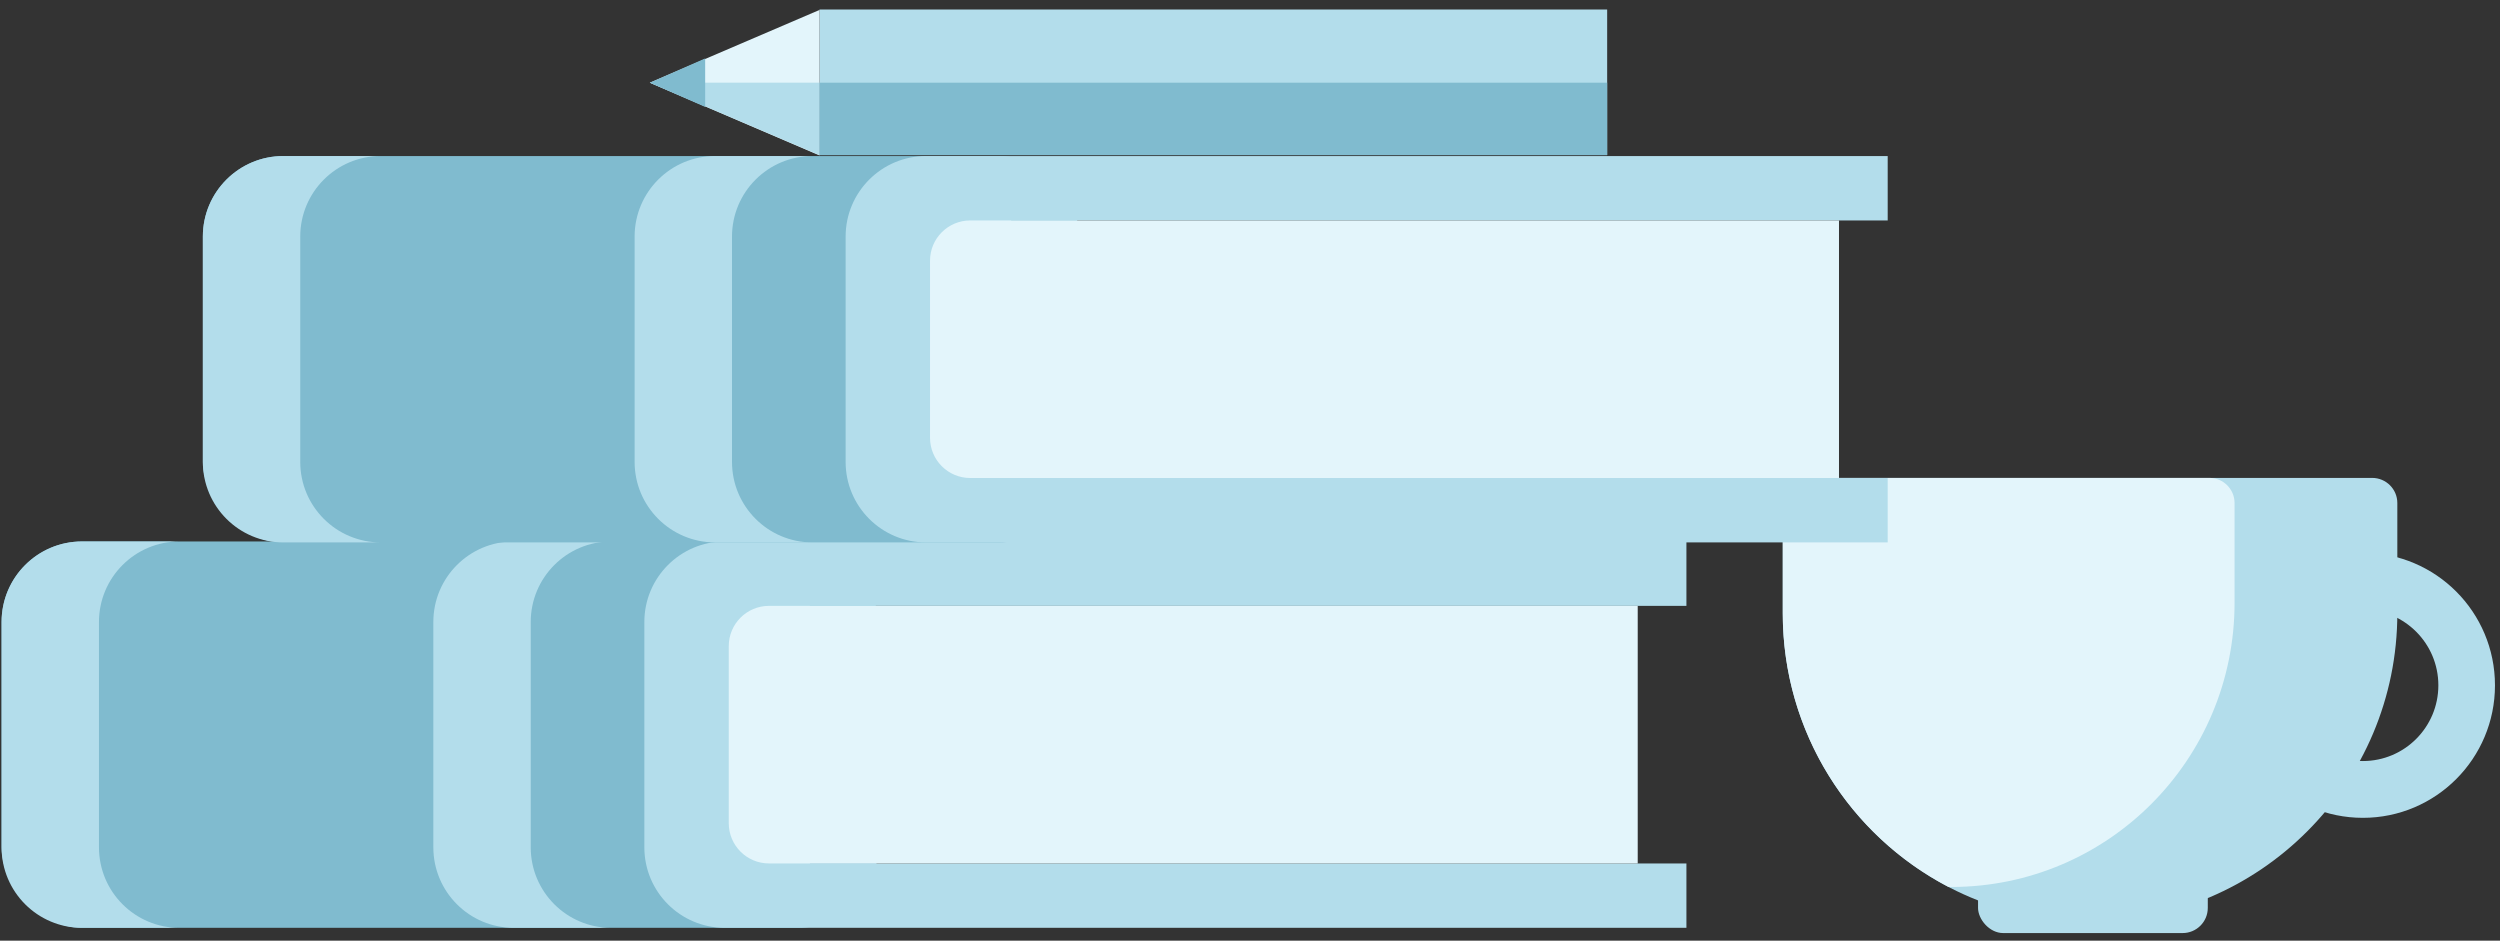 <?xml version="1.0" encoding="UTF-8" standalone="no"?>
<svg width="497px" height="187px" viewBox="0 0 497 187" version="1.1" xmlns="http://www.w3.org/2000/svg" xmlns:xlink="http://www.w3.org/1999/xlink" xmlns:sketch="http://www.bohemiancoding.com/sketch/ns">
    <rect x="0" y="0" width="497" height="187" fill="#333333" stroke="none"/>
    <!-- Generator: Sketch 3.3 (11970) - http://www.bohemiancoding.com/sketch -->
    <title>stationery</title>
    <desc>Created with Sketch.</desc>
    <defs></defs>
    <g id="Page-1" stroke="none" stroke-width="1" fill="none" fill-rule="evenodd" sketch:type="MSPage">
        <g id="Group-+-Group-+-Group-+-Group" sketch:type="MSLayerGroup">
            <g id="Group" transform="translate(224.431, 15.835) scale(1, -1) rotate(-90) translate(-224.431, -15.835) translate(209.369, -79.927)" sketch:type="MSShapeGroup">
                <rect id="Rectangle-15" fill="#B3DDEB" x="1.117" y="34.243" width="28.92" height="156.592"></rect>
                <polygon id="Triangle-37" fill="#E3F5FB" points="15.665 0.521 30.125 34.243 1.205 34.243 "></polygon>
                <polygon id="Triangle-37-Copy" fill="#B3DDEB" transform="translate(22.873, 17.382) scale(-1, 1) translate(-22.873, -17.382) " points="30.081 0.521 30.081 34.243 15.665 34.243 "></polygon>
                <rect id="Rectangle-10-Copy-5" fill="#80BBCF" x="15.665" y="34.243" width="14.416" height="156.592"></rect>
                <polygon id="Triangle-37-Copy-2" fill="#80BBCF" points="15.665 0.521 20.485 11.52 10.845 11.52 "></polygon>
            </g>
            <g id="Group" transform="translate(354.413, 95.008)" sketch:type="MSShapeGroup">
                <rect id="Rectangle-4" fill="#B3DDEB" x="38.822" y="69.867" width="45.673" height="20.617" rx="5"></rect>
                <path d="M115.325,67.577 C129.83,67.577 141.588,55.782 141.588,41.233 C141.588,26.684 129.83,14.89 115.325,14.89 C100.821,14.89 89.063,26.684 89.063,41.233 C89.063,55.782 100.821,67.577 115.325,67.577 Z M115.325,56.287 C123.613,56.287 130.332,49.547 130.332,41.233 C130.332,32.919 123.613,26.18 115.325,26.18 C107.037,26.18 100.318,32.919 100.318,41.233 C100.318,49.547 107.037,56.287 115.325,56.287 Z" id="Oval-2" fill="#B3DDEB"></path>
                <path d="M122.176,26.916 L122.176,4.991 C122.176,2.242 119.939,0 117.178,0 L4.998,0 C2.238,0 0,2.235 0,4.991 L0,26.916 C-6.21724894e-15,60.758 27.35,88.193 61.088,88.193 C94.826,88.193 122.176,60.758 122.176,26.916 Z" id="Rectangle-2" fill="#B3DDEB"></path>
                <path d="M32.947,81.318 C13.371,71.108 -4.96809264e-15,50.579 0,26.916 L0,4.991 C0,2.235 2.238,0 4.998,0 L44.907,0 L84.815,0 C87.579,0 89.819,2.238 89.819,5.001 L89.819,24.819 C89.819,56.024 64.6,81.321 33.491,81.321 C33.31,81.321 33.128,81.32 32.947,81.318 Z" id="Rectangle-2-Copy-2" fill="#E3F5FB"></path>
            </g>
            <g id="Group-+-Group" transform="translate(0, 30.161)" sketch:type="MSShapeGroup">
                <g id="Group" transform="translate(0.314, 76.972)">
                    <rect id="Rectangle-40" fill="#80BBCF" x="0" y="0.509" width="174.249" height="76.811" rx="16"></rect>
                    <path d="M127.783,16.518 C127.783,7.677 134.945,0.509 143.779,0.509 L334.946,0.509 L334.946,77.32 C334.946,80.133 334.946,77.32 334.946,77.32 C334.946,77.32 327.785,77.32 318.948,77.32 L143.78,77.32 C134.945,77.32 127.783,70.163 127.783,61.312 L127.783,16.518 Z M160.697,13.311 L334.946,13.311 L334.946,64.518 L160.697,64.518 L160.697,13.311 Z" id="Rectangle-8" fill="#B3DDEB"></path>
                    <path d="M144.562,21.312 C144.562,16.893 148.148,13.311 152.568,13.311 L325.265,13.311 L325.265,64.518 L152.56,64.518 C148.143,64.518 144.562,60.938 144.562,56.517 L144.562,21.312 Z" id="Rectangle-39" fill="#E3F5FB"></path>
                    <path d="M50.016,0.509 L15.998,0.509 C7.159,0.509 0,7.677 0,16.518 L0,61.312 C0,70.163 7.163,77.32 15.998,77.32 L50.016,77.32 L35.359,77.32 C26.524,77.32 19.361,70.163 19.361,61.312 L19.361,16.518 C19.361,7.677 26.52,0.509 35.359,0.509 L50.016,0.509 Z" id="Rectangle-7" fill="#B3DDEB"></path>
                    <path d="M135.85,0.509 L101.832,0.509 C92.993,0.509 85.834,7.677 85.834,16.518 L85.834,61.312 C85.834,70.163 92.997,77.32 101.832,77.32 L135.85,77.32 L121.193,77.32 C112.358,77.32 105.195,70.163 105.195,61.312 L105.195,16.518 C105.195,7.677 112.354,0.509 121.193,0.509 L135.85,0.509 Z" id="Rectangle-7-Copy-2" fill="#B3DDEB"></path>
                </g>
                <g id="Group" transform="translate(40.327, 0.35)">
                    <rect id="Rectangle-40" fill="#80BBCF" x="0" y="0.509" width="174.249" height="76.811" rx="16"></rect>
                    <path d="M127.783,16.518 C127.783,7.677 134.945,0.509 143.779,0.509 L334.946,0.509 L334.946,77.32 C334.946,80.133 334.946,77.32 334.946,77.32 C334.946,77.32 327.785,77.32 318.948,77.32 L143.78,77.32 C134.945,77.32 127.783,70.163 127.783,61.312 L127.783,16.518 Z M160.697,13.311 L334.946,13.311 L334.946,64.518 L160.697,64.518 L160.697,13.311 Z" id="Rectangle-8" fill="#B3DDEB"></path>
                    <path d="M144.562,21.312 C144.562,16.893 148.148,13.311 152.568,13.311 L325.265,13.311 L325.265,64.518 L152.56,64.518 C148.143,64.518 144.562,60.938 144.562,56.517 L144.562,21.312 Z" id="Rectangle-39" fill="#E3F5FB"></path>
                    <path d="M50.016,0.509 L15.998,0.509 C7.159,0.509 0,7.677 0,16.518 L0,61.312 C0,70.163 7.163,77.32 15.998,77.32 L50.016,77.32 L35.359,77.32 C26.524,77.32 19.361,70.163 19.361,61.312 L19.361,16.518 C19.361,7.677 26.52,0.509 35.359,0.509 L50.016,0.509 Z" id="Rectangle-7" fill="#B3DDEB"></path>
                    <path d="M135.85,0.509 L101.832,0.509 C92.993,0.509 85.834,7.677 85.834,16.518 L85.834,61.312 C85.834,70.163 92.997,77.32 101.832,77.32 L135.85,77.32 L121.193,77.32 C112.358,77.32 105.195,70.163 105.195,61.312 L105.195,16.518 C105.195,7.677 112.354,0.509 121.193,0.509 L135.85,0.509 Z" id="Rectangle-7-Copy-2" fill="#B3DDEB"></path>
                </g>
            </g>
        </g>
    </g>
</svg>